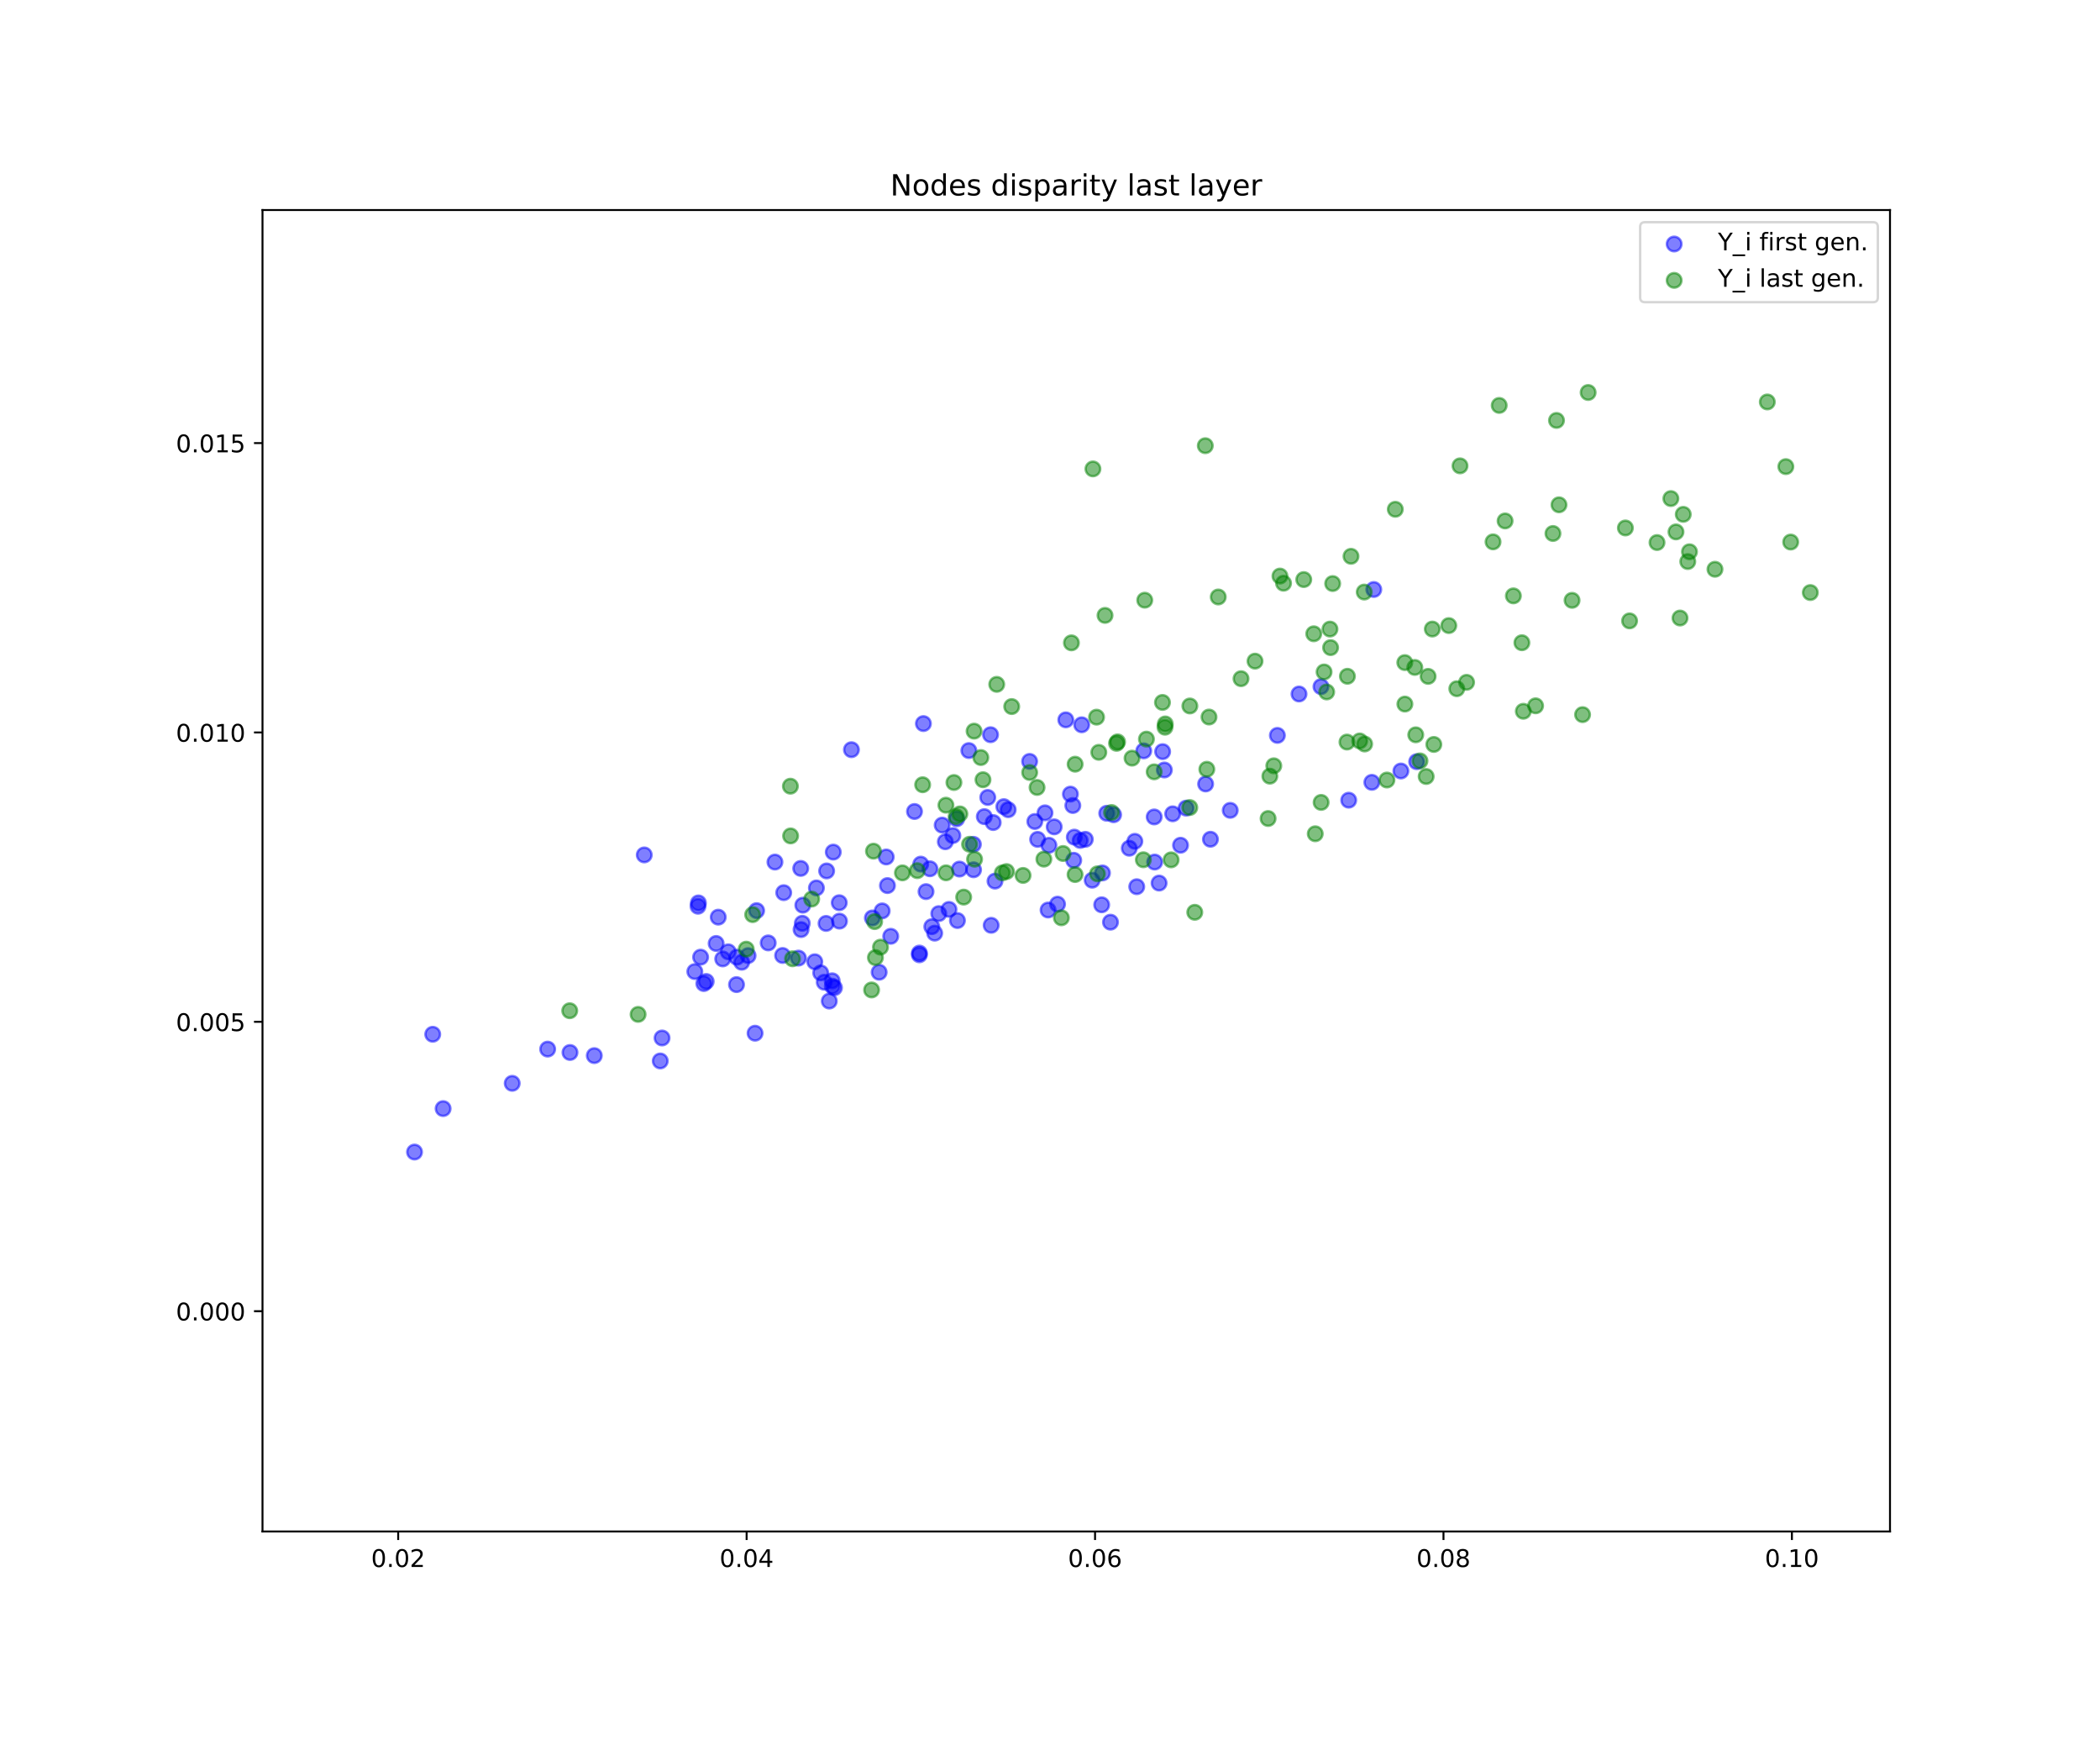 <?xml version="1.0" encoding="utf-8" standalone="no"?>
<!DOCTYPE svg PUBLIC "-//W3C//DTD SVG 1.1//EN"
  "http://www.w3.org/Graphics/SVG/1.1/DTD/svg11.dtd">
<!-- Created with matplotlib (https://matplotlib.org/) -->
<svg height="720pt" version="1.1" viewBox="0 0 864 720" width="864pt" xmlns="http://www.w3.org/2000/svg" xmlns:xlink="http://www.w3.org/1999/xlink">
 <defs>
  <style type="text/css">
*{stroke-linecap:butt;stroke-linejoin:round;white-space:pre;}
  </style>
 </defs>
 <g id="figure_1">
  <g id="patch_1">
   <path d="M 0 720 
L 864 720 
L 864 0 
L 0 0 
z
" style="fill:#ffffff;"/>
  </g>
  <g id="axes_1">
   <g id="patch_2">
    <path d="M 108 630 
L 777.6 630 
L 777.6 86.4 
L 108 86.4 
z
" style="fill:#ffffff;"/>
   </g>
   <g id="PathCollection_1">
    <defs>
     <path d="M 0 3 
C 0.796 3 1.559 2.684 2.121 2.121 
C 2.684 1.559 3 0.796 3 0 
C 3 -0.796 2.684 -1.559 2.121 -2.121 
C 1.559 -2.684 0.796 -3 0 -3 
C -0.796 -3 -1.559 -2.684 -2.121 -2.121 
C -2.684 -1.559 -3 -0.796 -3 0 
C -3 0.796 -2.684 1.559 -2.121 2.121 
C -1.559 2.684 -0.796 3 0 3 
z
" id="mfab182a802" style="stroke:#0000ff;stroke-opacity:0.5;"/>
    </defs>
    <g clip-path="url(#p0b3db66a5d)">
     <use style="fill:#0000ff;fill-opacity:0.5;stroke:#0000ff;stroke-opacity:0.5;" x="384.561" xlink:href="#mfab182a802" y="383.863"/>
     <use style="fill:#0000ff;fill-opacity:0.5;stroke:#0000ff;stroke-opacity:0.5;" x="299.639" xlink:href="#mfab182a802" y="391.541"/>
     <use style="fill:#0000ff;fill-opacity:0.5;stroke:#0000ff;stroke-opacity:0.5;" x="525.554" xlink:href="#mfab182a802" y="302.509"/>
     <use style="fill:#0000ff;fill-opacity:0.5;stroke:#0000ff;stroke-opacity:0.5;" x="170.55" xlink:href="#mfab182a802" y="473.906"/>
     <use style="fill:#0000ff;fill-opacity:0.5;stroke:#0000ff;stroke-opacity:0.5;" x="303.162" xlink:href="#mfab182a802" y="393.758"/>
     <use style="fill:#0000ff;fill-opacity:0.5;stroke:#0000ff;stroke-opacity:0.5;" x="431.554" xlink:href="#mfab182a802" y="347.723"/>
     <use style="fill:#0000ff;fill-opacity:0.5;stroke:#0000ff;stroke-opacity:0.5;" x="339.868" xlink:href="#mfab182a802" y="379.857"/>
     <use style="fill:#0000ff;fill-opacity:0.5;stroke:#0000ff;stroke-opacity:0.5;" x="390.44" xlink:href="#mfab182a802" y="374.092"/>
     <use style="fill:#0000ff;fill-opacity:0.5;stroke:#0000ff;stroke-opacity:0.5;" x="426.908" xlink:href="#mfab182a802" y="345.286"/>
     <use style="fill:#0000ff;fill-opacity:0.5;stroke:#0000ff;stroke-opacity:0.5;" x="429.94" xlink:href="#mfab182a802" y="334.368"/>
     <use style="fill:#0000ff;fill-opacity:0.5;stroke:#0000ff;stroke-opacity:0.5;" x="316.062" xlink:href="#mfab182a802" y="387.876"/>
     <use style="fill:#0000ff;fill-opacity:0.5;stroke:#0000ff;stroke-opacity:0.5;" x="387.634" xlink:href="#mfab182a802" y="339.41"/>
     <use style="fill:#0000ff;fill-opacity:0.5;stroke:#0000ff;stroke-opacity:0.5;" x="482.48" xlink:href="#mfab182a802" y="334.77"/>
     <use style="fill:#0000ff;fill-opacity:0.5;stroke:#0000ff;stroke-opacity:0.5;" x="343.326" xlink:href="#mfab182a802" y="406.307"/>
     <use style="fill:#0000ff;fill-opacity:0.5;stroke:#0000ff;stroke-opacity:0.5;" x="474.868" xlink:href="#mfab182a802" y="336.055"/>
     <use style="fill:#0000ff;fill-opacity:0.5;stroke:#0000ff;stroke-opacity:0.5;" x="409.373" xlink:href="#mfab182a802" y="362.461"/>
     <use style="fill:#0000ff;fill-opacity:0.5;stroke:#0000ff;stroke-opacity:0.5;" x="358.918" xlink:href="#mfab182a802" y="377.604"/>
     <use style="fill:#0000ff;fill-opacity:0.5;stroke:#0000ff;stroke-opacity:0.5;" x="342.834" xlink:href="#mfab182a802" y="350.518"/>
     <use style="fill:#0000ff;fill-opacity:0.5;stroke:#0000ff;stroke-opacity:0.5;" x="431.212" xlink:href="#mfab182a802" y="374.347"/>
     <use style="fill:#0000ff;fill-opacity:0.5;stroke:#0000ff;stroke-opacity:0.5;" x="488.007" xlink:href="#mfab182a802" y="332.434"/>
     <use style="fill:#0000ff;fill-opacity:0.5;stroke:#0000ff;stroke-opacity:0.5;" x="404.972" xlink:href="#mfab182a802" y="335.929"/>
     <use style="fill:#0000ff;fill-opacity:0.5;stroke:#0000ff;stroke-opacity:0.5;" x="442.005" xlink:href="#mfab182a802" y="344.363"/>
     <use style="fill:#0000ff;fill-opacity:0.5;stroke:#0000ff;stroke-opacity:0.5;" x="311.299" xlink:href="#mfab182a802" y="374.599"/>
     <use style="fill:#0000ff;fill-opacity:0.5;stroke:#0000ff;stroke-opacity:0.5;" x="378.266" xlink:href="#mfab182a802" y="392.058"/>
     <use style="fill:#0000ff;fill-opacity:0.5;stroke:#0000ff;stroke-opacity:0.5;" x="476.883" xlink:href="#mfab182a802" y="363.262"/>
     <use style="fill:#0000ff;fill-opacity:0.5;stroke:#0000ff;stroke-opacity:0.5;" x="376.253" xlink:href="#mfab182a802" y="333.819"/>
     <use style="fill:#0000ff;fill-opacity:0.5;stroke:#0000ff;stroke-opacity:0.5;" x="458.169" xlink:href="#mfab182a802" y="335.153"/>
     <use style="fill:#0000ff;fill-opacity:0.5;stroke:#0000ff;stroke-opacity:0.5;" x="400.553" xlink:href="#mfab182a802" y="357.79"/>
     <use style="fill:#0000ff;fill-opacity:0.5;stroke:#0000ff;stroke-opacity:0.5;" x="329.585" xlink:href="#mfab182a802" y="382.394"/>
     <use style="fill:#0000ff;fill-opacity:0.5;stroke:#0000ff;stroke-opacity:0.5;" x="435.105" xlink:href="#mfab182a802" y="371.935"/>
     <use style="fill:#0000ff;fill-opacity:0.5;stroke:#0000ff;stroke-opacity:0.5;" x="294.644" xlink:href="#mfab182a802" y="388.106"/>
     <use style="fill:#0000ff;fill-opacity:0.5;stroke:#0000ff;stroke-opacity:0.5;" x="441.764" xlink:href="#mfab182a802" y="353.891"/>
     <use style="fill:#0000ff;fill-opacity:0.5;stroke:#0000ff;stroke-opacity:0.5;" x="318.835" xlink:href="#mfab182a802" y="354.619"/>
     <use style="fill:#0000ff;fill-opacity:0.5;stroke:#0000ff;stroke-opacity:0.5;" x="342.444" xlink:href="#mfab182a802" y="405.682"/>
     <use style="fill:#0000ff;fill-opacity:0.5;stroke:#0000ff;stroke-opacity:0.5;" x="305.158" xlink:href="#mfab182a802" y="395.828"/>
     <use style="fill:#0000ff;fill-opacity:0.5;stroke:#0000ff;stroke-opacity:0.5;" x="386.241" xlink:href="#mfab182a802" y="375.822"/>
     <use style="fill:#0000ff;fill-opacity:0.5;stroke:#0000ff;stroke-opacity:0.5;" x="378.255" xlink:href="#mfab182a802" y="392.769"/>
     <use style="fill:#0000ff;fill-opacity:0.5;stroke:#0000ff;stroke-opacity:0.5;" x="479.051" xlink:href="#mfab182a802" y="316.744"/>
     <use style="fill:#0000ff;fill-opacity:0.5;stroke:#0000ff;stroke-opacity:0.5;" x="554.9" xlink:href="#mfab182a802" y="329.166"/>
     <use style="fill:#0000ff;fill-opacity:0.5;stroke:#0000ff;stroke-opacity:0.5;" x="335.231" xlink:href="#mfab182a802" y="395.629"/>
     <use style="fill:#0000ff;fill-opacity:0.5;stroke:#0000ff;stroke-opacity:0.5;" x="564.415" xlink:href="#mfab182a802" y="321.822"/>
     <use style="fill:#0000ff;fill-opacity:0.5;stroke:#0000ff;stroke-opacity:0.5;" x="178.035" xlink:href="#mfab182a802" y="425.459"/>
     <use style="fill:#0000ff;fill-opacity:0.5;stroke:#0000ff;stroke-opacity:0.5;" x="496.025" xlink:href="#mfab182a802" y="322.492"/>
     <use style="fill:#0000ff;fill-opacity:0.5;stroke:#0000ff;stroke-opacity:0.5;" x="330.086" xlink:href="#mfab182a802" y="379.81"/>
     <use style="fill:#0000ff;fill-opacity:0.5;stroke:#0000ff;stroke-opacity:0.5;" x="576.371" xlink:href="#mfab182a802" y="317.162"/>
     <use style="fill:#0000ff;fill-opacity:0.5;stroke:#0000ff;stroke-opacity:0.5;" x="234.512" xlink:href="#mfab182a802" y="432.95"/>
     <use style="fill:#0000ff;fill-opacity:0.5;stroke:#0000ff;stroke-opacity:0.5;" x="453.264" xlink:href="#mfab182a802" y="372.202"/>
     <use style="fill:#0000ff;fill-opacity:0.5;stroke:#0000ff;stroke-opacity:0.5;" x="342.386" xlink:href="#mfab182a802" y="403.456"/>
     <use style="fill:#0000ff;fill-opacity:0.5;stroke:#0000ff;stroke-opacity:0.5;" x="265.068" xlink:href="#mfab182a802" y="351.679"/>
     <use style="fill:#0000ff;fill-opacity:0.5;stroke:#0000ff;stroke-opacity:0.5;" x="289.574" xlink:href="#mfab182a802" y="404.6"/>
     <use style="fill:#0000ff;fill-opacity:0.5;stroke:#0000ff;stroke-opacity:0.5;" x="413.01" xlink:href="#mfab182a802" y="331.824"/>
     <use style="fill:#0000ff;fill-opacity:0.5;stroke:#0000ff;stroke-opacity:0.5;" x="383.368" xlink:href="#mfab182a802" y="381.191"/>
     <use style="fill:#0000ff;fill-opacity:0.5;stroke:#0000ff;stroke-opacity:0.5;" x="470.569" xlink:href="#mfab182a802" y="308.873"/>
     <use style="fill:#0000ff;fill-opacity:0.5;stroke:#0000ff;stroke-opacity:0.5;" x="475.063" xlink:href="#mfab182a802" y="354.618"/>
     <use style="fill:#0000ff;fill-opacity:0.5;stroke:#0000ff;stroke-opacity:0.5;" x="466.911" xlink:href="#mfab182a802" y="346.087"/>
     <use style="fill:#0000ff;fill-opacity:0.5;stroke:#0000ff;stroke-opacity:0.5;" x="345.29" xlink:href="#mfab182a802" y="371.342"/>
     <use style="fill:#0000ff;fill-opacity:0.5;stroke:#0000ff;stroke-opacity:0.5;" x="388.935" xlink:href="#mfab182a802" y="346.266"/>
     <use style="fill:#0000ff;fill-opacity:0.5;stroke:#0000ff;stroke-opacity:0.5;" x="407.806" xlink:href="#mfab182a802" y="380.638"/>
     <use style="fill:#0000ff;fill-opacity:0.5;stroke:#0000ff;stroke-opacity:0.5;" x="414.791" xlink:href="#mfab182a802" y="333.074"/>
     <use style="fill:#0000ff;fill-opacity:0.5;stroke:#0000ff;stroke-opacity:0.5;" x="330.299" xlink:href="#mfab182a802" y="372.356"/>
     <use style="fill:#0000ff;fill-opacity:0.5;stroke:#0000ff;stroke-opacity:0.5;" x="310.659" xlink:href="#mfab182a802" y="425.024"/>
     <use style="fill:#0000ff;fill-opacity:0.5;stroke:#0000ff;stroke-opacity:0.5;" x="446.531" xlink:href="#mfab182a802" y="345.273"/>
     <use style="fill:#0000ff;fill-opacity:0.5;stroke:#0000ff;stroke-opacity:0.5;" x="407.535" xlink:href="#mfab182a802" y="302.231"/>
     <use style="fill:#0000ff;fill-opacity:0.5;stroke:#0000ff;stroke-opacity:0.5;" x="225.324" xlink:href="#mfab182a802" y="431.565"/>
     <use style="fill:#0000ff;fill-opacity:0.5;stroke:#0000ff;stroke-opacity:0.5;" x="303.025" xlink:href="#mfab182a802" y="405.03"/>
     <use style="fill:#0000ff;fill-opacity:0.5;stroke:#0000ff;stroke-opacity:0.5;" x="272.39" xlink:href="#mfab182a802" y="426.982"/>
     <use style="fill:#0000ff;fill-opacity:0.5;stroke:#0000ff;stroke-opacity:0.5;" x="467.686" xlink:href="#mfab182a802" y="364.758"/>
     <use style="fill:#0000ff;fill-opacity:0.5;stroke:#0000ff;stroke-opacity:0.5;" x="297.349" xlink:href="#mfab182a802" y="394.456"/>
     <use style="fill:#0000ff;fill-opacity:0.5;stroke:#0000ff;stroke-opacity:0.5;" x="425.756" xlink:href="#mfab182a802" y="337.927"/>
     <use style="fill:#0000ff;fill-opacity:0.5;stroke:#0000ff;stroke-opacity:0.5;" x="364.617" xlink:href="#mfab182a802" y="352.527"/>
     <use style="fill:#0000ff;fill-opacity:0.5;stroke:#0000ff;stroke-opacity:0.5;" x="543.486" xlink:href="#mfab182a802" y="282.45"/>
     <use style="fill:#0000ff;fill-opacity:0.5;stroke:#0000ff;stroke-opacity:0.5;" x="210.742" xlink:href="#mfab182a802" y="445.635"/>
     <use style="fill:#0000ff;fill-opacity:0.5;stroke:#0000ff;stroke-opacity:0.5;" x="393.633" xlink:href="#mfab182a802" y="336.801"/>
     <use style="fill:#0000ff;fill-opacity:0.5;stroke:#0000ff;stroke-opacity:0.5;" x="455.34" xlink:href="#mfab182a802" y="334.543"/>
     <use style="fill:#0000ff;fill-opacity:0.5;stroke:#0000ff;stroke-opacity:0.5;" x="440.399" xlink:href="#mfab182a802" y="326.671"/>
     <use style="fill:#0000ff;fill-opacity:0.5;stroke:#0000ff;stroke-opacity:0.5;" x="329.44" xlink:href="#mfab182a802" y="357.228"/>
     <use style="fill:#0000ff;fill-opacity:0.5;stroke:#0000ff;stroke-opacity:0.5;" x="393.918" xlink:href="#mfab182a802" y="378.678"/>
     <use style="fill:#0000ff;fill-opacity:0.5;stroke:#0000ff;stroke-opacity:0.5;" x="498.011" xlink:href="#mfab182a802" y="345.239"/>
     <use style="fill:#0000ff;fill-opacity:0.5;stroke:#0000ff;stroke-opacity:0.5;" x="478.339" xlink:href="#mfab182a802" y="309.191"/>
     <use style="fill:#0000ff;fill-opacity:0.5;stroke:#0000ff;stroke-opacity:0.5;" x="392.025" xlink:href="#mfab182a802" y="343.717"/>
     <use style="fill:#0000ff;fill-opacity:0.5;stroke:#0000ff;stroke-opacity:0.5;" x="361.711" xlink:href="#mfab182a802" y="399.936"/>
     <use style="fill:#0000ff;fill-opacity:0.5;stroke:#0000ff;stroke-opacity:0.5;" x="398.615" xlink:href="#mfab182a802" y="308.755"/>
     <use style="fill:#0000ff;fill-opacity:0.5;stroke:#0000ff;stroke-opacity:0.5;" x="449.359" xlink:href="#mfab182a802" y="362.086"/>
     <use style="fill:#0000ff;fill-opacity:0.5;stroke:#0000ff;stroke-opacity:0.5;" x="322.444" xlink:href="#mfab182a802" y="367.209"/>
     <use style="fill:#0000ff;fill-opacity:0.5;stroke:#0000ff;stroke-opacity:0.5;" x="406.39" xlink:href="#mfab182a802" y="328.032"/>
     <use style="fill:#0000ff;fill-opacity:0.5;stroke:#0000ff;stroke-opacity:0.5;" x="244.51" xlink:href="#mfab182a802" y="434.242"/>
     <use style="fill:#0000ff;fill-opacity:0.5;stroke:#0000ff;stroke-opacity:0.5;" x="400.483" xlink:href="#mfab182a802" y="347.331"/>
     <use style="fill:#0000ff;fill-opacity:0.5;stroke:#0000ff;stroke-opacity:0.5;" x="287.346" xlink:href="#mfab182a802" y="371.425"/>
     <use style="fill:#0000ff;fill-opacity:0.5;stroke:#0000ff;stroke-opacity:0.5;" x="335.898" xlink:href="#mfab182a802" y="365.266"/>
     <use style="fill:#0000ff;fill-opacity:0.5;stroke:#0000ff;stroke-opacity:0.5;" x="350.307" xlink:href="#mfab182a802" y="308.396"/>
     <use style="fill:#0000ff;fill-opacity:0.5;stroke:#0000ff;stroke-opacity:0.5;" x="287.18" xlink:href="#mfab182a802" y="372.793"/>
     <use style="fill:#0000ff;fill-opacity:0.5;stroke:#0000ff;stroke-opacity:0.5;" x="582.858" xlink:href="#mfab182a802" y="313.325"/>
     <use style="fill:#0000ff;fill-opacity:0.5;stroke:#0000ff;stroke-opacity:0.5;" x="366.472" xlink:href="#mfab182a802" y="385.155"/>
     <use style="fill:#0000ff;fill-opacity:0.5;stroke:#0000ff;stroke-opacity:0.5;" x="565.212" xlink:href="#mfab182a802" y="242.494"/>
     <use style="fill:#0000ff;fill-opacity:0.5;stroke:#0000ff;stroke-opacity:0.5;" x="408.634" xlink:href="#mfab182a802" y="338.363"/>
     <use style="fill:#0000ff;fill-opacity:0.5;stroke:#0000ff;stroke-opacity:0.5;" x="441.389" xlink:href="#mfab182a802" y="331.35"/>
     <use style="fill:#0000ff;fill-opacity:0.5;stroke:#0000ff;stroke-opacity:0.5;" x="295.506" xlink:href="#mfab182a802" y="377.283"/>
     <use style="fill:#0000ff;fill-opacity:0.5;stroke:#0000ff;stroke-opacity:0.5;" x="506.153" xlink:href="#mfab182a802" y="333.346"/>
     <use style="fill:#0000ff;fill-opacity:0.5;stroke:#0000ff;stroke-opacity:0.5;" x="444.418" xlink:href="#mfab182a802" y="345.721"/>
     <use style="fill:#0000ff;fill-opacity:0.5;stroke:#0000ff;stroke-opacity:0.5;" x="433.727" xlink:href="#mfab182a802" y="340.133"/>
     <use style="fill:#0000ff;fill-opacity:0.5;stroke:#0000ff;stroke-opacity:0.5;" x="340.102" xlink:href="#mfab182a802" y="358.265"/>
     <use style="fill:#0000ff;fill-opacity:0.5;stroke:#0000ff;stroke-opacity:0.5;" x="445.041" xlink:href="#mfab182a802" y="298.147"/>
     <use style="fill:#0000ff;fill-opacity:0.5;stroke:#0000ff;stroke-opacity:0.5;" x="394.75" xlink:href="#mfab182a802" y="357.504"/>
     <use style="fill:#0000ff;fill-opacity:0.5;stroke:#0000ff;stroke-opacity:0.5;" x="337.665" xlink:href="#mfab182a802" y="400.195"/>
     <use style="fill:#0000ff;fill-opacity:0.5;stroke:#0000ff;stroke-opacity:0.5;" x="307.781" xlink:href="#mfab182a802" y="393.094"/>
     <use style="fill:#0000ff;fill-opacity:0.5;stroke:#0000ff;stroke-opacity:0.5;" x="341.191" xlink:href="#mfab182a802" y="411.809"/>
     <use style="fill:#0000ff;fill-opacity:0.5;stroke:#0000ff;stroke-opacity:0.5;" x="362.959" xlink:href="#mfab182a802" y="374.704"/>
     <use style="fill:#0000ff;fill-opacity:0.5;stroke:#0000ff;stroke-opacity:0.5;" x="438.503" xlink:href="#mfab182a802" y="296.117"/>
     <use style="fill:#0000ff;fill-opacity:0.5;stroke:#0000ff;stroke-opacity:0.5;" x="380.998" xlink:href="#mfab182a802" y="366.778"/>
     <use style="fill:#0000ff;fill-opacity:0.5;stroke:#0000ff;stroke-opacity:0.5;" x="378.824" xlink:href="#mfab182a802" y="355.468"/>
     <use style="fill:#0000ff;fill-opacity:0.5;stroke:#0000ff;stroke-opacity:0.5;" x="345.379" xlink:href="#mfab182a802" y="378.924"/>
     <use style="fill:#0000ff;fill-opacity:0.5;stroke:#0000ff;stroke-opacity:0.5;" x="382.598" xlink:href="#mfab182a802" y="357.379"/>
     <use style="fill:#0000ff;fill-opacity:0.5;stroke:#0000ff;stroke-opacity:0.5;" x="379.916" xlink:href="#mfab182a802" y="297.653"/>
     <use style="fill:#0000ff;fill-opacity:0.5;stroke:#0000ff;stroke-opacity:0.5;" x="534.449" xlink:href="#mfab182a802" y="285.483"/>
     <use style="fill:#0000ff;fill-opacity:0.5;stroke:#0000ff;stroke-opacity:0.5;" x="328.508" xlink:href="#mfab182a802" y="394.128"/>
     <use style="fill:#0000ff;fill-opacity:0.5;stroke:#0000ff;stroke-opacity:0.5;" x="464.614" xlink:href="#mfab182a802" y="348.927"/>
     <use style="fill:#0000ff;fill-opacity:0.5;stroke:#0000ff;stroke-opacity:0.5;" x="288.247" xlink:href="#mfab182a802" y="393.73"/>
     <use style="fill:#0000ff;fill-opacity:0.5;stroke:#0000ff;stroke-opacity:0.5;" x="285.867" xlink:href="#mfab182a802" y="399.666"/>
     <use style="fill:#0000ff;fill-opacity:0.5;stroke:#0000ff;stroke-opacity:0.5;" x="321.981" xlink:href="#mfab182a802" y="393.046"/>
     <use style="fill:#0000ff;fill-opacity:0.5;stroke:#0000ff;stroke-opacity:0.5;" x="271.647" xlink:href="#mfab182a802" y="436.437"/>
     <use style="fill:#0000ff;fill-opacity:0.5;stroke:#0000ff;stroke-opacity:0.5;" x="423.613" xlink:href="#mfab182a802" y="313.21"/>
     <use style="fill:#0000ff;fill-opacity:0.5;stroke:#0000ff;stroke-opacity:0.5;" x="290.554" xlink:href="#mfab182a802" y="403.741"/>
     <use style="fill:#0000ff;fill-opacity:0.5;stroke:#0000ff;stroke-opacity:0.5;" x="365.118" xlink:href="#mfab182a802" y="364.291"/>
     <use style="fill:#0000ff;fill-opacity:0.5;stroke:#0000ff;stroke-opacity:0.5;" x="485.705" xlink:href="#mfab182a802" y="347.7"/>
     <use style="fill:#0000ff;fill-opacity:0.5;stroke:#0000ff;stroke-opacity:0.5;" x="453.582" xlink:href="#mfab182a802" y="359.1"/>
     <use style="fill:#0000ff;fill-opacity:0.5;stroke:#0000ff;stroke-opacity:0.5;" x="456.885" xlink:href="#mfab182a802" y="379.351"/>
     <use style="fill:#0000ff;fill-opacity:0.5;stroke:#0000ff;stroke-opacity:0.5;" x="182.312" xlink:href="#mfab182a802" y="456.035"/>
     <use style="fill:#0000ff;fill-opacity:0.5;stroke:#0000ff;stroke-opacity:0.5;" x="339.122" xlink:href="#mfab182a802" y="404.047"/>
    </g>
   </g>
   <g id="PathCollection_2">
    <defs>
     <path d="M 0 3 
C 0.796 3 1.559 2.684 2.121 2.121 
C 2.684 1.559 3 0.796 3 0 
C 3 -0.796 2.684 -1.559 2.121 -2.121 
C 1.559 -2.684 0.796 -3 0 -3 
C -0.796 -3 -1.559 -2.684 -2.121 -2.121 
C -2.684 -1.559 -3 -0.796 -3 0 
C -3 0.796 -2.684 1.559 -2.121 2.121 
C -1.559 2.684 -0.796 3 0 3 
z
" id="m97a5aebcdf" style="stroke:#008000;stroke-opacity:0.5;"/>
    </defs>
    <g clip-path="url(#p0b3db66a5d)">
     <use style="fill:#008000;fill-opacity:0.5;stroke:#008000;stroke-opacity:0.5;" x="326.072" xlink:href="#m97a5aebcdf" y="394.399"/>
     <use style="fill:#008000;fill-opacity:0.5;stroke:#008000;stroke-opacity:0.5;" x="582.094" xlink:href="#m97a5aebcdf" y="274.556"/>
     <use style="fill:#008000;fill-opacity:0.5;stroke:#008000;stroke-opacity:0.5;" x="325.193" xlink:href="#m97a5aebcdf" y="323.413"/>
     <use style="fill:#008000;fill-opacity:0.5;stroke:#008000;stroke-opacity:0.5;" x="307.023" xlink:href="#m97a5aebcdf" y="390.451"/>
     <use style="fill:#008000;fill-opacity:0.5;stroke:#008000;stroke-opacity:0.5;" x="489.544" xlink:href="#m97a5aebcdf" y="290.406"/>
     <use style="fill:#008000;fill-opacity:0.5;stroke:#008000;stroke-opacity:0.5;" x="362.259" xlink:href="#m97a5aebcdf" y="389.622"/>
     <use style="fill:#008000;fill-opacity:0.5;stroke:#008000;stroke-opacity:0.5;" x="394.917" xlink:href="#m97a5aebcdf" y="334.812"/>
     <use style="fill:#008000;fill-opacity:0.5;stroke:#008000;stroke-opacity:0.5;" x="470.407" xlink:href="#m97a5aebcdf" y="353.675"/>
     <use style="fill:#008000;fill-opacity:0.5;stroke:#008000;stroke-opacity:0.5;" x="442.311" xlink:href="#m97a5aebcdf" y="359.752"/>
     <use style="fill:#008000;fill-opacity:0.5;stroke:#008000;stroke-opacity:0.5;" x="600.692" xlink:href="#m97a5aebcdf" y="191.63"/>
     <use style="fill:#008000;fill-opacity:0.5;stroke:#008000;stroke-opacity:0.5;" x="392.473" xlink:href="#m97a5aebcdf" y="321.895"/>
     <use style="fill:#008000;fill-opacity:0.5;stroke:#008000;stroke-opacity:0.5;" x="603.394" xlink:href="#m97a5aebcdf" y="280.687"/>
     <use style="fill:#008000;fill-opacity:0.5;stroke:#008000;stroke-opacity:0.5;" x="429.478" xlink:href="#m97a5aebcdf" y="353.42"/>
     <use style="fill:#008000;fill-opacity:0.5;stroke:#008000;stroke-opacity:0.5;" x="489.509" xlink:href="#m97a5aebcdf" y="332.189"/>
     <use style="fill:#008000;fill-opacity:0.5;stroke:#008000;stroke-opacity:0.5;" x="510.595" xlink:href="#m97a5aebcdf" y="279.183"/>
     <use style="fill:#008000;fill-opacity:0.5;stroke:#008000;stroke-opacity:0.5;" x="371.285" xlink:href="#m97a5aebcdf" y="359.065"/>
     <use style="fill:#008000;fill-opacity:0.5;stroke:#008000;stroke-opacity:0.5;" x="404.426" xlink:href="#m97a5aebcdf" y="320.748"/>
     <use style="fill:#008000;fill-opacity:0.5;stroke:#008000;stroke-opacity:0.5;" x="396.487" xlink:href="#m97a5aebcdf" y="369.04"/>
     <use style="fill:#008000;fill-opacity:0.5;stroke:#008000;stroke-opacity:0.5;" x="358.598" xlink:href="#m97a5aebcdf" y="407.228"/>
     <use style="fill:#008000;fill-opacity:0.5;stroke:#008000;stroke-opacity:0.5;" x="423.635" xlink:href="#m97a5aebcdf" y="317.769"/>
     <use style="fill:#008000;fill-opacity:0.5;stroke:#008000;stroke-opacity:0.5;" x="481.833" xlink:href="#m97a5aebcdf" y="353.713"/>
     <use style="fill:#008000;fill-opacity:0.5;stroke:#008000;stroke-opacity:0.5;" x="691.209" xlink:href="#m97a5aebcdf" y="254.232"/>
     <use style="fill:#008000;fill-opacity:0.5;stroke:#008000;stroke-opacity:0.5;" x="403.546" xlink:href="#m97a5aebcdf" y="311.622"/>
     <use style="fill:#008000;fill-opacity:0.5;stroke:#008000;stroke-opacity:0.5;" x="442.338" xlink:href="#m97a5aebcdf" y="314.361"/>
     <use style="fill:#008000;fill-opacity:0.5;stroke:#008000;stroke-opacity:0.5;" x="389.18" xlink:href="#m97a5aebcdf" y="331.222"/>
     <use style="fill:#008000;fill-opacity:0.5;stroke:#008000;stroke-opacity:0.5;" x="398.904" xlink:href="#m97a5aebcdf" y="347.299"/>
     <use style="fill:#008000;fill-opacity:0.5;stroke:#008000;stroke-opacity:0.5;" x="599.369" xlink:href="#m97a5aebcdf" y="283.31"/>
     <use style="fill:#008000;fill-opacity:0.5;stroke:#008000;stroke-opacity:0.5;" x="626.736" xlink:href="#m97a5aebcdf" y="292.591"/>
     <use style="fill:#008000;fill-opacity:0.5;stroke:#008000;stroke-opacity:0.5;" x="536.404" xlink:href="#m97a5aebcdf" y="238.413"/>
     <use style="fill:#008000;fill-opacity:0.5;stroke:#008000;stroke-opacity:0.5;" x="454.638" xlink:href="#m97a5aebcdf" y="253.147"/>
     <use style="fill:#008000;fill-opacity:0.5;stroke:#008000;stroke-opacity:0.5;" x="360.175" xlink:href="#m97a5aebcdf" y="393.919"/>
     <use style="fill:#008000;fill-opacity:0.5;stroke:#008000;stroke-opacity:0.5;" x="543.553" xlink:href="#m97a5aebcdf" y="330.079"/>
     <use style="fill:#008000;fill-opacity:0.5;stroke:#008000;stroke-opacity:0.5;" x="541.131" xlink:href="#m97a5aebcdf" y="342.979"/>
     <use style="fill:#008000;fill-opacity:0.5;stroke:#008000;stroke-opacity:0.5;" x="547.444" xlink:href="#m97a5aebcdf" y="266.4"/>
     <use style="fill:#008000;fill-opacity:0.5;stroke:#008000;stroke-opacity:0.5;" x="631.785" xlink:href="#m97a5aebcdf" y="290.344"/>
     <use style="fill:#008000;fill-opacity:0.5;stroke:#008000;stroke-opacity:0.5;" x="393.371" xlink:href="#m97a5aebcdf" y="335.919"/>
     <use style="fill:#008000;fill-opacity:0.5;stroke:#008000;stroke-opacity:0.5;" x="437.373" xlink:href="#m97a5aebcdf" y="351.098"/>
     <use style="fill:#008000;fill-opacity:0.5;stroke:#008000;stroke-opacity:0.5;" x="451.512" xlink:href="#m97a5aebcdf" y="359.46"/>
     <use style="fill:#008000;fill-opacity:0.5;stroke:#008000;stroke-opacity:0.5;" x="496.526" xlink:href="#m97a5aebcdf" y="316.447"/>
     <use style="fill:#008000;fill-opacity:0.5;stroke:#008000;stroke-opacity:0.5;" x="681.747" xlink:href="#m97a5aebcdf" y="223.179"/>
     <use style="fill:#008000;fill-opacity:0.5;stroke:#008000;stroke-opacity:0.5;" x="389.223" xlink:href="#m97a5aebcdf" y="359.046"/>
     <use style="fill:#008000;fill-opacity:0.5;stroke:#008000;stroke-opacity:0.5;" x="262.534" xlink:href="#m97a5aebcdf" y="417.276"/>
     <use style="fill:#008000;fill-opacity:0.5;stroke:#008000;stroke-opacity:0.5;" x="619.238" xlink:href="#m97a5aebcdf" y="214.292"/>
     <use style="fill:#008000;fill-opacity:0.5;stroke:#008000;stroke-opacity:0.5;" x="587.561" xlink:href="#m97a5aebcdf" y="278.233"/>
     <use style="fill:#008000;fill-opacity:0.5;stroke:#008000;stroke-opacity:0.5;" x="436.683" xlink:href="#m97a5aebcdf" y="377.545"/>
     <use style="fill:#008000;fill-opacity:0.5;stroke:#008000;stroke-opacity:0.5;" x="451.157" xlink:href="#m97a5aebcdf" y="295.01"/>
     <use style="fill:#008000;fill-opacity:0.5;stroke:#008000;stroke-opacity:0.5;" x="574.066" xlink:href="#m97a5aebcdf" y="209.503"/>
     <use style="fill:#008000;fill-opacity:0.5;stroke:#008000;stroke-opacity:0.5;" x="478.278" xlink:href="#m97a5aebcdf" y="288.952"/>
     <use style="fill:#008000;fill-opacity:0.5;stroke:#008000;stroke-opacity:0.5;" x="547.183" xlink:href="#m97a5aebcdf" y="258.782"/>
     <use style="fill:#008000;fill-opacity:0.5;stroke:#008000;stroke-opacity:0.5;" x="736.741" xlink:href="#m97a5aebcdf" y="222.977"/>
     <use style="fill:#008000;fill-opacity:0.5;stroke:#008000;stroke-opacity:0.5;" x="561.29" xlink:href="#m97a5aebcdf" y="243.551"/>
     <use style="fill:#008000;fill-opacity:0.5;stroke:#008000;stroke-opacity:0.5;" x="616.819" xlink:href="#m97a5aebcdf" y="166.772"/>
     <use style="fill:#008000;fill-opacity:0.5;stroke:#008000;stroke-opacity:0.5;" x="495.895" xlink:href="#m97a5aebcdf" y="183.343"/>
     <use style="fill:#008000;fill-opacity:0.5;stroke:#008000;stroke-opacity:0.5;" x="694.397" xlink:href="#m97a5aebcdf" y="231.001"/>
     <use style="fill:#008000;fill-opacity:0.5;stroke:#008000;stroke-opacity:0.5;" x="548.297" xlink:href="#m97a5aebcdf" y="240.049"/>
     <use style="fill:#008000;fill-opacity:0.5;stroke:#008000;stroke-opacity:0.5;" x="589.915" xlink:href="#m97a5aebcdf" y="306.234"/>
     <use style="fill:#008000;fill-opacity:0.5;stroke:#008000;stroke-opacity:0.5;" x="234.401" xlink:href="#m97a5aebcdf" y="415.774"/>
     <use style="fill:#008000;fill-opacity:0.5;stroke:#008000;stroke-opacity:0.5;" x="412.392" xlink:href="#m97a5aebcdf" y="359.07"/>
     <use style="fill:#008000;fill-opacity:0.5;stroke:#008000;stroke-opacity:0.5;" x="555.838" xlink:href="#m97a5aebcdf" y="228.842"/>
     <use style="fill:#008000;fill-opacity:0.5;stroke:#008000;stroke-opacity:0.5;" x="646.792" xlink:href="#m97a5aebcdf" y="246.954"/>
     <use style="fill:#008000;fill-opacity:0.5;stroke:#008000;stroke-opacity:0.5;" x="479.427" xlink:href="#m97a5aebcdf" y="297.804"/>
     <use style="fill:#008000;fill-opacity:0.5;stroke:#008000;stroke-opacity:0.5;" x="578.01" xlink:href="#m97a5aebcdf" y="289.626"/>
     <use style="fill:#008000;fill-opacity:0.5;stroke:#008000;stroke-opacity:0.5;" x="554.186" xlink:href="#m97a5aebcdf" y="305.251"/>
     <use style="fill:#008000;fill-opacity:0.5;stroke:#008000;stroke-opacity:0.5;" x="359.852" xlink:href="#m97a5aebcdf" y="379.114"/>
     <use style="fill:#008000;fill-opacity:0.5;stroke:#008000;stroke-opacity:0.5;" x="465.757" xlink:href="#m97a5aebcdf" y="311.872"/>
     <use style="fill:#008000;fill-opacity:0.5;stroke:#008000;stroke-opacity:0.5;" x="589.301" xlink:href="#m97a5aebcdf" y="258.767"/>
     <use style="fill:#008000;fill-opacity:0.5;stroke:#008000;stroke-opacity:0.5;" x="420.913" xlink:href="#m97a5aebcdf" y="360.117"/>
     <use style="fill:#008000;fill-opacity:0.5;stroke:#008000;stroke-opacity:0.5;" x="727.123" xlink:href="#m97a5aebcdf" y="165.344"/>
     <use style="fill:#008000;fill-opacity:0.5;stroke:#008000;stroke-opacity:0.5;" x="744.815" xlink:href="#m97a5aebcdf" y="243.752"/>
     <use style="fill:#008000;fill-opacity:0.5;stroke:#008000;stroke-opacity:0.5;" x="577.977" xlink:href="#m97a5aebcdf" y="272.563"/>
     <use style="fill:#008000;fill-opacity:0.5;stroke:#008000;stroke-opacity:0.5;" x="626.149" xlink:href="#m97a5aebcdf" y="264.394"/>
     <use style="fill:#008000;fill-opacity:0.5;stroke:#008000;stroke-opacity:0.5;" x="410.083" xlink:href="#m97a5aebcdf" y="281.514"/>
     <use style="fill:#008000;fill-opacity:0.5;stroke:#008000;stroke-opacity:0.5;" x="359.373" xlink:href="#m97a5aebcdf" y="350.139"/>
     <use style="fill:#008000;fill-opacity:0.5;stroke:#008000;stroke-opacity:0.5;" x="524.077" xlink:href="#m97a5aebcdf" y="315.018"/>
     <use style="fill:#008000;fill-opacity:0.5;stroke:#008000;stroke-opacity:0.5;" x="377.397" xlink:href="#m97a5aebcdf" y="358.151"/>
     <use style="fill:#008000;fill-opacity:0.5;stroke:#008000;stroke-opacity:0.5;" x="544.759" xlink:href="#m97a5aebcdf" y="276.42"/>
     <use style="fill:#008000;fill-opacity:0.5;stroke:#008000;stroke-opacity:0.5;" x="687.441" xlink:href="#m97a5aebcdf" y="205.095"/>
     <use style="fill:#008000;fill-opacity:0.5;stroke:#008000;stroke-opacity:0.5;" x="449.66" xlink:href="#m97a5aebcdf" y="192.885"/>
     <use style="fill:#008000;fill-opacity:0.5;stroke:#008000;stroke-opacity:0.5;" x="325.274" xlink:href="#m97a5aebcdf" y="343.858"/>
     <use style="fill:#008000;fill-opacity:0.5;stroke:#008000;stroke-opacity:0.5;" x="651.116" xlink:href="#m97a5aebcdf" y="293.971"/>
     <use style="fill:#008000;fill-opacity:0.5;stroke:#008000;stroke-opacity:0.5;" x="653.409" xlink:href="#m97a5aebcdf" y="161.455"/>
     <use style="fill:#008000;fill-opacity:0.5;stroke:#008000;stroke-opacity:0.5;" x="582.479" xlink:href="#m97a5aebcdf" y="302.273"/>
     <use style="fill:#008000;fill-opacity:0.5;stroke:#008000;stroke-opacity:0.5;" x="440.814" xlink:href="#m97a5aebcdf" y="264.441"/>
     <use style="fill:#008000;fill-opacity:0.5;stroke:#008000;stroke-opacity:0.5;" x="705.589" xlink:href="#m97a5aebcdf" y="234.172"/>
     <use style="fill:#008000;fill-opacity:0.5;stroke:#008000;stroke-opacity:0.5;" x="554.363" xlink:href="#m97a5aebcdf" y="278.195"/>
     <use style="fill:#008000;fill-opacity:0.5;stroke:#008000;stroke-opacity:0.5;" x="497.418" xlink:href="#m97a5aebcdf" y="294.96"/>
     <use style="fill:#008000;fill-opacity:0.5;stroke:#008000;stroke-opacity:0.5;" x="622.644" xlink:href="#m97a5aebcdf" y="245.113"/>
     <use style="fill:#008000;fill-opacity:0.5;stroke:#008000;stroke-opacity:0.5;" x="459.798" xlink:href="#m97a5aebcdf" y="305.174"/>
     <use style="fill:#008000;fill-opacity:0.5;stroke:#008000;stroke-opacity:0.5;" x="526.608" xlink:href="#m97a5aebcdf" y="236.968"/>
     <use style="fill:#008000;fill-opacity:0.5;stroke:#008000;stroke-opacity:0.5;" x="522.45" xlink:href="#m97a5aebcdf" y="319.288"/>
     <use style="fill:#008000;fill-opacity:0.5;stroke:#008000;stroke-opacity:0.5;" x="614.28" xlink:href="#m97a5aebcdf" y="222.902"/>
     <use style="fill:#008000;fill-opacity:0.5;stroke:#008000;stroke-opacity:0.5;" x="426.679" xlink:href="#m97a5aebcdf" y="323.928"/>
     <use style="fill:#008000;fill-opacity:0.5;stroke:#008000;stroke-opacity:0.5;" x="491.561" xlink:href="#m97a5aebcdf" y="375.288"/>
     <use style="fill:#008000;fill-opacity:0.5;stroke:#008000;stroke-opacity:0.5;" x="570.616" xlink:href="#m97a5aebcdf" y="320.872"/>
     <use style="fill:#008000;fill-opacity:0.5;stroke:#008000;stroke-opacity:0.5;" x="638.931" xlink:href="#m97a5aebcdf" y="219.453"/>
     <use style="fill:#008000;fill-opacity:0.5;stroke:#008000;stroke-opacity:0.5;" x="474.866" xlink:href="#m97a5aebcdf" y="317.507"/>
     <use style="fill:#008000;fill-opacity:0.5;stroke:#008000;stroke-opacity:0.5;" x="640.391" xlink:href="#m97a5aebcdf" y="172.946"/>
     <use style="fill:#008000;fill-opacity:0.5;stroke:#008000;stroke-opacity:0.5;" x="459.383" xlink:href="#m97a5aebcdf" y="305.782"/>
     <use style="fill:#008000;fill-opacity:0.5;stroke:#008000;stroke-opacity:0.5;" x="561.451" xlink:href="#m97a5aebcdf" y="306.05"/>
     <use style="fill:#008000;fill-opacity:0.5;stroke:#008000;stroke-opacity:0.5;" x="641.414" xlink:href="#m97a5aebcdf" y="207.657"/>
     <use style="fill:#008000;fill-opacity:0.5;stroke:#008000;stroke-opacity:0.5;" x="584.226" xlink:href="#m97a5aebcdf" y="313.002"/>
     <use style="fill:#008000;fill-opacity:0.5;stroke:#008000;stroke-opacity:0.5;" x="501.224" xlink:href="#m97a5aebcdf" y="245.572"/>
     <use style="fill:#008000;fill-opacity:0.5;stroke:#008000;stroke-opacity:0.5;" x="692.539" xlink:href="#m97a5aebcdf" y="211.586"/>
     <use style="fill:#008000;fill-opacity:0.5;stroke:#008000;stroke-opacity:0.5;" x="668.735" xlink:href="#m97a5aebcdf" y="217.177"/>
     <use style="fill:#008000;fill-opacity:0.5;stroke:#008000;stroke-opacity:0.5;" x="586.769" xlink:href="#m97a5aebcdf" y="319.419"/>
     <use style="fill:#008000;fill-opacity:0.5;stroke:#008000;stroke-opacity:0.5;" x="545.837" xlink:href="#m97a5aebcdf" y="284.641"/>
     <use style="fill:#008000;fill-opacity:0.5;stroke:#008000;stroke-opacity:0.5;" x="457.317" xlink:href="#m97a5aebcdf" y="334.23"/>
     <use style="fill:#008000;fill-opacity:0.5;stroke:#008000;stroke-opacity:0.5;" x="309.664" xlink:href="#m97a5aebcdf" y="376.24"/>
     <use style="fill:#008000;fill-opacity:0.5;stroke:#008000;stroke-opacity:0.5;" x="521.735" xlink:href="#m97a5aebcdf" y="336.705"/>
     <use style="fill:#008000;fill-opacity:0.5;stroke:#008000;stroke-opacity:0.5;" x="416.243" xlink:href="#m97a5aebcdf" y="290.647"/>
     <use style="fill:#008000;fill-opacity:0.5;stroke:#008000;stroke-opacity:0.5;" x="471.675" xlink:href="#m97a5aebcdf" y="304.049"/>
     <use style="fill:#008000;fill-opacity:0.5;stroke:#008000;stroke-opacity:0.5;" x="734.746" xlink:href="#m97a5aebcdf" y="191.95"/>
     <use style="fill:#008000;fill-opacity:0.5;stroke:#008000;stroke-opacity:0.5;" x="470.983" xlink:href="#m97a5aebcdf" y="246.892"/>
     <use style="fill:#008000;fill-opacity:0.5;stroke:#008000;stroke-opacity:0.5;" x="400.964" xlink:href="#m97a5aebcdf" y="353.456"/>
     <use style="fill:#008000;fill-opacity:0.5;stroke:#008000;stroke-opacity:0.5;" x="452.078" xlink:href="#m97a5aebcdf" y="309.482"/>
     <use style="fill:#008000;fill-opacity:0.5;stroke:#008000;stroke-opacity:0.5;" x="516.354" xlink:href="#m97a5aebcdf" y="271.971"/>
     <use style="fill:#008000;fill-opacity:0.5;stroke:#008000;stroke-opacity:0.5;" x="540.517" xlink:href="#m97a5aebcdf" y="260.714"/>
     <use style="fill:#008000;fill-opacity:0.5;stroke:#008000;stroke-opacity:0.5;" x="400.768" xlink:href="#m97a5aebcdf" y="300.762"/>
     <use style="fill:#008000;fill-opacity:0.5;stroke:#008000;stroke-opacity:0.5;" x="559.421" xlink:href="#m97a5aebcdf" y="304.798"/>
     <use style="fill:#008000;fill-opacity:0.5;stroke:#008000;stroke-opacity:0.5;" x="379.601" xlink:href="#m97a5aebcdf" y="322.812"/>
     <use style="fill:#008000;fill-opacity:0.5;stroke:#008000;stroke-opacity:0.5;" x="689.548" xlink:href="#m97a5aebcdf" y="218.803"/>
     <use style="fill:#008000;fill-opacity:0.5;stroke:#008000;stroke-opacity:0.5;" x="695.099" xlink:href="#m97a5aebcdf" y="226.975"/>
     <use style="fill:#008000;fill-opacity:0.5;stroke:#008000;stroke-opacity:0.5;" x="528.086" xlink:href="#m97a5aebcdf" y="239.913"/>
     <use style="fill:#008000;fill-opacity:0.5;stroke:#008000;stroke-opacity:0.5;" x="670.456" xlink:href="#m97a5aebcdf" y="255.406"/>
     <use style="fill:#008000;fill-opacity:0.5;stroke:#008000;stroke-opacity:0.5;" x="479.315" xlink:href="#m97a5aebcdf" y="299.149"/>
     <use style="fill:#008000;fill-opacity:0.5;stroke:#008000;stroke-opacity:0.5;" x="333.944" xlink:href="#m97a5aebcdf" y="369.841"/>
     <use style="fill:#008000;fill-opacity:0.5;stroke:#008000;stroke-opacity:0.5;" x="414.106" xlink:href="#m97a5aebcdf" y="358.526"/>
     <use style="fill:#008000;fill-opacity:0.5;stroke:#008000;stroke-opacity:0.5;" x="596.078" xlink:href="#m97a5aebcdf" y="257.341"/>
    </g>
   </g>
   <g id="matplotlib.axis_1">
    <g id="xtick_1">
     <g id="line2d_1">
      <defs>
       <path d="M 0 0 
L 0 3.5 
" id="m7bfbd9c733" style="stroke:#000000;stroke-width:0.8;"/>
      </defs>
      <g>
       <use style="stroke:#000000;stroke-width:0.8;" x="163.825" xlink:href="#m7bfbd9c733" y="630"/>
      </g>
     </g>
     <g id="text_1">
      <!-- 0.02 -->
      <defs>
       <path d="M 31.781 66.406 
Q 24.172 66.406 20.328 58.906 
Q 16.5 51.422 16.5 36.375 
Q 16.5 21.391 20.328 13.891 
Q 24.172 6.391 31.781 6.391 
Q 39.453 6.391 43.281 13.891 
Q 47.125 21.391 47.125 36.375 
Q 47.125 51.422 43.281 58.906 
Q 39.453 66.406 31.781 66.406 
z
M 31.781 74.219 
Q 44.047 74.219 50.516 64.516 
Q 56.984 54.828 56.984 36.375 
Q 56.984 17.969 50.516 8.266 
Q 44.047 -1.422 31.781 -1.422 
Q 19.531 -1.422 13.062 8.266 
Q 6.594 17.969 6.594 36.375 
Q 6.594 54.828 13.062 64.516 
Q 19.531 74.219 31.781 74.219 
z
" id="DejaVuSans-48"/>
       <path d="M 10.688 12.406 
L 21 12.406 
L 21 0 
L 10.688 0 
z
" id="DejaVuSans-46"/>
       <path d="M 19.188 8.297 
L 53.609 8.297 
L 53.609 0 
L 7.328 0 
L 7.328 8.297 
Q 12.938 14.109 22.625 23.891 
Q 32.328 33.688 34.812 36.531 
Q 39.547 41.844 41.422 45.531 
Q 43.312 49.219 43.312 52.781 
Q 43.312 58.594 39.234 62.25 
Q 35.156 65.922 28.609 65.922 
Q 23.969 65.922 18.812 64.312 
Q 13.672 62.703 7.812 59.422 
L 7.812 69.391 
Q 13.766 71.781 18.938 73 
Q 24.125 74.219 28.422 74.219 
Q 39.75 74.219 46.484 68.547 
Q 53.219 62.891 53.219 53.422 
Q 53.219 48.922 51.531 44.891 
Q 49.859 40.875 45.406 35.406 
Q 44.188 33.984 37.641 27.219 
Q 31.109 20.453 19.188 8.297 
z
" id="DejaVuSans-50"/>
      </defs>
      <g transform="translate(152.692 644.598)scale(0.1 -0.1)">
       <use xlink:href="#DejaVuSans-48"/>
       <use x="63.623" xlink:href="#DejaVuSans-46"/>
       <use x="95.41" xlink:href="#DejaVuSans-48"/>
       <use x="159.033" xlink:href="#DejaVuSans-50"/>
      </g>
     </g>
    </g>
    <g id="xtick_2">
     <g id="line2d_2">
      <g>
       <use style="stroke:#000000;stroke-width:0.8;" x="307.18" xlink:href="#m7bfbd9c733" y="630"/>
      </g>
     </g>
     <g id="text_2">
      <!-- 0.04 -->
      <defs>
       <path d="M 37.797 64.312 
L 12.891 25.391 
L 37.797 25.391 
z
M 35.203 72.906 
L 47.609 72.906 
L 47.609 25.391 
L 58.016 25.391 
L 58.016 17.188 
L 47.609 17.188 
L 47.609 0 
L 37.797 0 
L 37.797 17.188 
L 4.891 17.188 
L 4.891 26.703 
z
" id="DejaVuSans-52"/>
      </defs>
      <g transform="translate(296.047 644.598)scale(0.1 -0.1)">
       <use xlink:href="#DejaVuSans-48"/>
       <use x="63.623" xlink:href="#DejaVuSans-46"/>
       <use x="95.41" xlink:href="#DejaVuSans-48"/>
       <use x="159.033" xlink:href="#DejaVuSans-52"/>
      </g>
     </g>
    </g>
    <g id="xtick_3">
     <g id="line2d_3">
      <g>
       <use style="stroke:#000000;stroke-width:0.8;" x="450.535" xlink:href="#m7bfbd9c733" y="630"/>
      </g>
     </g>
     <g id="text_3">
      <!-- 0.06 -->
      <defs>
       <path d="M 33.016 40.375 
Q 26.375 40.375 22.484 35.828 
Q 18.609 31.297 18.609 23.391 
Q 18.609 15.531 22.484 10.953 
Q 26.375 6.391 33.016 6.391 
Q 39.656 6.391 43.531 10.953 
Q 47.406 15.531 47.406 23.391 
Q 47.406 31.297 43.531 35.828 
Q 39.656 40.375 33.016 40.375 
z
M 52.594 71.297 
L 52.594 62.312 
Q 48.875 64.062 45.094 64.984 
Q 41.312 65.922 37.594 65.922 
Q 27.828 65.922 22.672 59.328 
Q 17.531 52.734 16.797 39.406 
Q 19.672 43.656 24.016 45.922 
Q 28.375 48.188 33.594 48.188 
Q 44.578 48.188 50.953 41.516 
Q 57.328 34.859 57.328 23.391 
Q 57.328 12.156 50.688 5.359 
Q 44.047 -1.422 33.016 -1.422 
Q 20.359 -1.422 13.672 8.266 
Q 6.984 17.969 6.984 36.375 
Q 6.984 53.656 15.188 63.938 
Q 23.391 74.219 37.203 74.219 
Q 40.922 74.219 44.703 73.484 
Q 48.484 72.75 52.594 71.297 
z
" id="DejaVuSans-54"/>
      </defs>
      <g transform="translate(439.402 644.598)scale(0.1 -0.1)">
       <use xlink:href="#DejaVuSans-48"/>
       <use x="63.623" xlink:href="#DejaVuSans-46"/>
       <use x="95.41" xlink:href="#DejaVuSans-48"/>
       <use x="159.033" xlink:href="#DejaVuSans-54"/>
      </g>
     </g>
    </g>
    <g id="xtick_4">
     <g id="line2d_4">
      <g>
       <use style="stroke:#000000;stroke-width:0.8;" x="593.89" xlink:href="#m7bfbd9c733" y="630"/>
      </g>
     </g>
     <g id="text_4">
      <!-- 0.08 -->
      <defs>
       <path d="M 31.781 34.625 
Q 24.75 34.625 20.719 30.859 
Q 16.703 27.094 16.703 20.516 
Q 16.703 13.922 20.719 10.156 
Q 24.75 6.391 31.781 6.391 
Q 38.812 6.391 42.859 10.172 
Q 46.922 13.969 46.922 20.516 
Q 46.922 27.094 42.891 30.859 
Q 38.875 34.625 31.781 34.625 
z
M 21.922 38.812 
Q 15.578 40.375 12.031 44.719 
Q 8.5 49.078 8.5 55.328 
Q 8.5 64.062 14.719 69.141 
Q 20.953 74.219 31.781 74.219 
Q 42.672 74.219 48.875 69.141 
Q 55.078 64.062 55.078 55.328 
Q 55.078 49.078 51.531 44.719 
Q 48 40.375 41.703 38.812 
Q 48.828 37.156 52.797 32.312 
Q 56.781 27.484 56.781 20.516 
Q 56.781 9.906 50.312 4.234 
Q 43.844 -1.422 31.781 -1.422 
Q 19.734 -1.422 13.25 4.234 
Q 6.781 9.906 6.781 20.516 
Q 6.781 27.484 10.781 32.312 
Q 14.797 37.156 21.922 38.812 
z
M 18.312 54.391 
Q 18.312 48.734 21.844 45.562 
Q 25.391 42.391 31.781 42.391 
Q 38.141 42.391 41.719 45.562 
Q 45.312 48.734 45.312 54.391 
Q 45.312 60.062 41.719 63.234 
Q 38.141 66.406 31.781 66.406 
Q 25.391 66.406 21.844 63.234 
Q 18.312 60.062 18.312 54.391 
z
" id="DejaVuSans-56"/>
      </defs>
      <g transform="translate(582.757 644.598)scale(0.1 -0.1)">
       <use xlink:href="#DejaVuSans-48"/>
       <use x="63.623" xlink:href="#DejaVuSans-46"/>
       <use x="95.41" xlink:href="#DejaVuSans-48"/>
       <use x="159.033" xlink:href="#DejaVuSans-56"/>
      </g>
     </g>
    </g>
    <g id="xtick_5">
     <g id="line2d_5">
      <g>
       <use style="stroke:#000000;stroke-width:0.8;" x="737.245" xlink:href="#m7bfbd9c733" y="630"/>
      </g>
     </g>
     <g id="text_5">
      <!-- 0.10 -->
      <defs>
       <path d="M 12.406 8.297 
L 28.516 8.297 
L 28.516 63.922 
L 10.984 60.406 
L 10.984 69.391 
L 28.422 72.906 
L 38.281 72.906 
L 38.281 8.297 
L 54.391 8.297 
L 54.391 0 
L 12.406 0 
z
" id="DejaVuSans-49"/>
      </defs>
      <g transform="translate(726.112 644.598)scale(0.1 -0.1)">
       <use xlink:href="#DejaVuSans-48"/>
       <use x="63.623" xlink:href="#DejaVuSans-46"/>
       <use x="95.41" xlink:href="#DejaVuSans-49"/>
       <use x="159.033" xlink:href="#DejaVuSans-48"/>
      </g>
     </g>
    </g>
   </g>
   <g id="matplotlib.axis_2">
    <g id="ytick_1">
     <g id="line2d_6">
      <defs>
       <path d="M 0 0 
L -3.5 0 
" id="m6196362920" style="stroke:#000000;stroke-width:0.8;"/>
      </defs>
      <g>
       <use style="stroke:#000000;stroke-width:0.8;" x="108" xlink:href="#m6196362920" y="539.372"/>
      </g>
     </g>
     <g id="text_6">
      <!-- 0.000 -->
      <g transform="translate(72.372 543.171)scale(0.1 -0.1)">
       <use xlink:href="#DejaVuSans-48"/>
       <use x="63.623" xlink:href="#DejaVuSans-46"/>
       <use x="95.41" xlink:href="#DejaVuSans-48"/>
       <use x="159.033" xlink:href="#DejaVuSans-48"/>
       <use x="222.656" xlink:href="#DejaVuSans-48"/>
      </g>
     </g>
    </g>
    <g id="ytick_2">
     <g id="line2d_7">
      <g>
       <use style="stroke:#000000;stroke-width:0.8;" x="108" xlink:href="#m6196362920" y="420.337"/>
      </g>
     </g>
     <g id="text_7">
      <!-- 0.005 -->
      <defs>
       <path d="M 10.797 72.906 
L 49.516 72.906 
L 49.516 64.594 
L 19.828 64.594 
L 19.828 46.734 
Q 21.969 47.469 24.109 47.828 
Q 26.266 48.188 28.422 48.188 
Q 40.625 48.188 47.75 41.5 
Q 54.891 34.812 54.891 23.391 
Q 54.891 11.625 47.562 5.094 
Q 40.234 -1.422 26.906 -1.422 
Q 22.312 -1.422 17.547 -0.641 
Q 12.797 0.141 7.719 1.703 
L 7.719 11.625 
Q 12.109 9.234 16.797 8.062 
Q 21.484 6.891 26.703 6.891 
Q 35.156 6.891 40.078 11.328 
Q 45.016 15.766 45.016 23.391 
Q 45.016 31 40.078 35.438 
Q 35.156 39.891 26.703 39.891 
Q 22.75 39.891 18.812 39.016 
Q 14.891 38.141 10.797 36.281 
z
" id="DejaVuSans-53"/>
      </defs>
      <g transform="translate(72.372 424.136)scale(0.1 -0.1)">
       <use xlink:href="#DejaVuSans-48"/>
       <use x="63.623" xlink:href="#DejaVuSans-46"/>
       <use x="95.41" xlink:href="#DejaVuSans-48"/>
       <use x="159.033" xlink:href="#DejaVuSans-48"/>
       <use x="222.656" xlink:href="#DejaVuSans-53"/>
      </g>
     </g>
    </g>
    <g id="ytick_3">
     <g id="line2d_8">
      <g>
       <use style="stroke:#000000;stroke-width:0.8;" x="108" xlink:href="#m6196362920" y="301.302"/>
      </g>
     </g>
     <g id="text_8">
      <!-- 0.010 -->
      <g transform="translate(72.372 305.102)scale(0.1 -0.1)">
       <use xlink:href="#DejaVuSans-48"/>
       <use x="63.623" xlink:href="#DejaVuSans-46"/>
       <use x="95.41" xlink:href="#DejaVuSans-48"/>
       <use x="159.033" xlink:href="#DejaVuSans-49"/>
       <use x="222.656" xlink:href="#DejaVuSans-48"/>
      </g>
     </g>
    </g>
    <g id="ytick_4">
     <g id="line2d_9">
      <g>
       <use style="stroke:#000000;stroke-width:0.8;" x="108" xlink:href="#m6196362920" y="182.268"/>
      </g>
     </g>
     <g id="text_9">
      <!-- 0.015 -->
      <g transform="translate(72.372 186.067)scale(0.1 -0.1)">
       <use xlink:href="#DejaVuSans-48"/>
       <use x="63.623" xlink:href="#DejaVuSans-46"/>
       <use x="95.41" xlink:href="#DejaVuSans-48"/>
       <use x="159.033" xlink:href="#DejaVuSans-49"/>
       <use x="222.656" xlink:href="#DejaVuSans-53"/>
      </g>
     </g>
    </g>
   </g>
   <g id="patch_3">
    <path d="M 108 630 
L 108 86.4 
" style="fill:none;stroke:#000000;stroke-linecap:square;stroke-linejoin:miter;stroke-width:0.8;"/>
   </g>
   <g id="patch_4">
    <path d="M 777.6 630 
L 777.6 86.4 
" style="fill:none;stroke:#000000;stroke-linecap:square;stroke-linejoin:miter;stroke-width:0.8;"/>
   </g>
   <g id="patch_5">
    <path d="M 108 630 
L 777.6 630 
" style="fill:none;stroke:#000000;stroke-linecap:square;stroke-linejoin:miter;stroke-width:0.8;"/>
   </g>
   <g id="patch_6">
    <path d="M 108 86.4 
L 777.6 86.4 
" style="fill:none;stroke:#000000;stroke-linecap:square;stroke-linejoin:miter;stroke-width:0.8;"/>
   </g>
   <g id="text_10">
    <!-- Nodes disparity last layer -->
    <defs>
     <path d="M 9.812 72.906 
L 23.094 72.906 
L 55.422 11.922 
L 55.422 72.906 
L 64.984 72.906 
L 64.984 0 
L 51.703 0 
L 19.391 60.984 
L 19.391 0 
L 9.812 0 
z
" id="DejaVuSans-78"/>
     <path d="M 30.609 48.391 
Q 23.391 48.391 19.188 42.75 
Q 14.984 37.109 14.984 27.297 
Q 14.984 17.484 19.156 11.844 
Q 23.344 6.203 30.609 6.203 
Q 37.797 6.203 41.984 11.859 
Q 46.188 17.531 46.188 27.297 
Q 46.188 37.016 41.984 42.703 
Q 37.797 48.391 30.609 48.391 
z
M 30.609 56 
Q 42.328 56 49.016 48.375 
Q 55.719 40.766 55.719 27.297 
Q 55.719 13.875 49.016 6.219 
Q 42.328 -1.422 30.609 -1.422 
Q 18.844 -1.422 12.172 6.219 
Q 5.516 13.875 5.516 27.297 
Q 5.516 40.766 12.172 48.375 
Q 18.844 56 30.609 56 
z
" id="DejaVuSans-111"/>
     <path d="M 45.406 46.391 
L 45.406 75.984 
L 54.391 75.984 
L 54.391 0 
L 45.406 0 
L 45.406 8.203 
Q 42.578 3.328 38.25 0.953 
Q 33.938 -1.422 27.875 -1.422 
Q 17.969 -1.422 11.734 6.484 
Q 5.516 14.406 5.516 27.297 
Q 5.516 40.188 11.734 48.094 
Q 17.969 56 27.875 56 
Q 33.938 56 38.25 53.625 
Q 42.578 51.266 45.406 46.391 
z
M 14.797 27.297 
Q 14.797 17.391 18.875 11.75 
Q 22.953 6.109 30.078 6.109 
Q 37.203 6.109 41.297 11.75 
Q 45.406 17.391 45.406 27.297 
Q 45.406 37.203 41.297 42.844 
Q 37.203 48.484 30.078 48.484 
Q 22.953 48.484 18.875 42.844 
Q 14.797 37.203 14.797 27.297 
z
" id="DejaVuSans-100"/>
     <path d="M 56.203 29.594 
L 56.203 25.203 
L 14.891 25.203 
Q 15.484 15.922 20.484 11.062 
Q 25.484 6.203 34.422 6.203 
Q 39.594 6.203 44.453 7.469 
Q 49.312 8.734 54.109 11.281 
L 54.109 2.781 
Q 49.266 0.734 44.188 -0.344 
Q 39.109 -1.422 33.891 -1.422 
Q 20.797 -1.422 13.156 6.188 
Q 5.516 13.812 5.516 26.812 
Q 5.516 40.234 12.766 48.109 
Q 20.016 56 32.328 56 
Q 43.359 56 49.781 48.891 
Q 56.203 41.797 56.203 29.594 
z
M 47.219 32.234 
Q 47.125 39.594 43.094 43.984 
Q 39.062 48.391 32.422 48.391 
Q 24.906 48.391 20.391 44.141 
Q 15.875 39.891 15.188 32.172 
z
" id="DejaVuSans-101"/>
     <path d="M 44.281 53.078 
L 44.281 44.578 
Q 40.484 46.531 36.375 47.5 
Q 32.281 48.484 27.875 48.484 
Q 21.188 48.484 17.844 46.438 
Q 14.5 44.391 14.5 40.281 
Q 14.5 37.156 16.891 35.375 
Q 19.281 33.594 26.516 31.984 
L 29.594 31.297 
Q 39.156 29.25 43.188 25.516 
Q 47.219 21.781 47.219 15.094 
Q 47.219 7.469 41.188 3.016 
Q 35.156 -1.422 24.609 -1.422 
Q 20.219 -1.422 15.453 -0.562 
Q 10.688 0.297 5.422 2 
L 5.422 11.281 
Q 10.406 8.688 15.234 7.391 
Q 20.062 6.109 24.812 6.109 
Q 31.156 6.109 34.562 8.281 
Q 37.984 10.453 37.984 14.406 
Q 37.984 18.062 35.516 20.016 
Q 33.062 21.969 24.703 23.781 
L 21.578 24.516 
Q 13.234 26.266 9.516 29.906 
Q 5.812 33.547 5.812 39.891 
Q 5.812 47.609 11.281 51.797 
Q 16.75 56 26.812 56 
Q 31.781 56 36.172 55.266 
Q 40.578 54.547 44.281 53.078 
z
" id="DejaVuSans-115"/>
     <path id="DejaVuSans-32"/>
     <path d="M 9.422 54.688 
L 18.406 54.688 
L 18.406 0 
L 9.422 0 
z
M 9.422 75.984 
L 18.406 75.984 
L 18.406 64.594 
L 9.422 64.594 
z
" id="DejaVuSans-105"/>
     <path d="M 18.109 8.203 
L 18.109 -20.797 
L 9.078 -20.797 
L 9.078 54.688 
L 18.109 54.688 
L 18.109 46.391 
Q 20.953 51.266 25.266 53.625 
Q 29.594 56 35.594 56 
Q 45.562 56 51.781 48.094 
Q 58.016 40.188 58.016 27.297 
Q 58.016 14.406 51.781 6.484 
Q 45.562 -1.422 35.594 -1.422 
Q 29.594 -1.422 25.266 0.953 
Q 20.953 3.328 18.109 8.203 
z
M 48.688 27.297 
Q 48.688 37.203 44.609 42.844 
Q 40.531 48.484 33.406 48.484 
Q 26.266 48.484 22.188 42.844 
Q 18.109 37.203 18.109 27.297 
Q 18.109 17.391 22.188 11.75 
Q 26.266 6.109 33.406 6.109 
Q 40.531 6.109 44.609 11.75 
Q 48.688 17.391 48.688 27.297 
z
" id="DejaVuSans-112"/>
     <path d="M 34.281 27.484 
Q 23.391 27.484 19.188 25 
Q 14.984 22.516 14.984 16.5 
Q 14.984 11.719 18.141 8.906 
Q 21.297 6.109 26.703 6.109 
Q 34.188 6.109 38.703 11.406 
Q 43.219 16.703 43.219 25.484 
L 43.219 27.484 
z
M 52.203 31.203 
L 52.203 0 
L 43.219 0 
L 43.219 8.297 
Q 40.141 3.328 35.547 0.953 
Q 30.953 -1.422 24.312 -1.422 
Q 15.922 -1.422 10.953 3.297 
Q 6 8.016 6 15.922 
Q 6 25.141 12.172 29.828 
Q 18.359 34.516 30.609 34.516 
L 43.219 34.516 
L 43.219 35.406 
Q 43.219 41.609 39.141 45 
Q 35.062 48.391 27.688 48.391 
Q 23 48.391 18.547 47.266 
Q 14.109 46.141 10.016 43.891 
L 10.016 52.203 
Q 14.938 54.109 19.578 55.047 
Q 24.219 56 28.609 56 
Q 40.484 56 46.344 49.844 
Q 52.203 43.703 52.203 31.203 
z
" id="DejaVuSans-97"/>
     <path d="M 41.109 46.297 
Q 39.594 47.172 37.812 47.578 
Q 36.031 48 33.891 48 
Q 26.266 48 22.188 43.047 
Q 18.109 38.094 18.109 28.812 
L 18.109 0 
L 9.078 0 
L 9.078 54.688 
L 18.109 54.688 
L 18.109 46.188 
Q 20.953 51.172 25.484 53.578 
Q 30.031 56 36.531 56 
Q 37.453 56 38.578 55.875 
Q 39.703 55.766 41.062 55.516 
z
" id="DejaVuSans-114"/>
     <path d="M 18.312 70.219 
L 18.312 54.688 
L 36.812 54.688 
L 36.812 47.703 
L 18.312 47.703 
L 18.312 18.016 
Q 18.312 11.328 20.141 9.422 
Q 21.969 7.516 27.594 7.516 
L 36.812 7.516 
L 36.812 0 
L 27.594 0 
Q 17.188 0 13.234 3.875 
Q 9.281 7.766 9.281 18.016 
L 9.281 47.703 
L 2.688 47.703 
L 2.688 54.688 
L 9.281 54.688 
L 9.281 70.219 
z
" id="DejaVuSans-116"/>
     <path d="M 32.172 -5.078 
Q 28.375 -14.844 24.75 -17.812 
Q 21.141 -20.797 15.094 -20.797 
L 7.906 -20.797 
L 7.906 -13.281 
L 13.188 -13.281 
Q 16.891 -13.281 18.938 -11.516 
Q 21 -9.766 23.484 -3.219 
L 25.094 0.875 
L 2.984 54.688 
L 12.5 54.688 
L 29.594 11.922 
L 46.688 54.688 
L 56.203 54.688 
z
" id="DejaVuSans-121"/>
     <path d="M 9.422 75.984 
L 18.406 75.984 
L 18.406 0 
L 9.422 0 
z
" id="DejaVuSans-108"/>
    </defs>
    <g transform="translate(366.293 80.4)scale(0.12 -0.12)">
     <use xlink:href="#DejaVuSans-78"/>
     <use x="74.805" xlink:href="#DejaVuSans-111"/>
     <use x="135.986" xlink:href="#DejaVuSans-100"/>
     <use x="199.463" xlink:href="#DejaVuSans-101"/>
     <use x="260.986" xlink:href="#DejaVuSans-115"/>
     <use x="313.086" xlink:href="#DejaVuSans-32"/>
     <use x="344.873" xlink:href="#DejaVuSans-100"/>
     <use x="408.35" xlink:href="#DejaVuSans-105"/>
     <use x="436.133" xlink:href="#DejaVuSans-115"/>
     <use x="488.232" xlink:href="#DejaVuSans-112"/>
     <use x="551.709" xlink:href="#DejaVuSans-97"/>
     <use x="612.988" xlink:href="#DejaVuSans-114"/>
     <use x="654.102" xlink:href="#DejaVuSans-105"/>
     <use x="681.885" xlink:href="#DejaVuSans-116"/>
     <use x="721.094" xlink:href="#DejaVuSans-121"/>
     <use x="780.273" xlink:href="#DejaVuSans-32"/>
     <use x="812.061" xlink:href="#DejaVuSans-108"/>
     <use x="839.844" xlink:href="#DejaVuSans-97"/>
     <use x="901.123" xlink:href="#DejaVuSans-115"/>
     <use x="953.223" xlink:href="#DejaVuSans-116"/>
     <use x="992.432" xlink:href="#DejaVuSans-32"/>
     <use x="1024.219" xlink:href="#DejaVuSans-108"/>
     <use x="1052.002" xlink:href="#DejaVuSans-97"/>
     <use x="1113.281" xlink:href="#DejaVuSans-121"/>
     <use x="1172.461" xlink:href="#DejaVuSans-101"/>
     <use x="1233.984" xlink:href="#DejaVuSans-114"/>
    </g>
   </g>
   <g id="legend_1">
    <g id="patch_7">
     <path d="M 676.802 124.312 
L 770.6 124.312 
Q 772.6 124.312 772.6 122.312 
L 772.6 93.4 
Q 772.6 91.4 770.6 91.4 
L 676.802 91.4 
Q 674.802 91.4 674.802 93.4 
L 674.802 122.312 
Q 674.802 124.312 676.802 124.312 
z
" style="fill:#ffffff;opacity:0.8;stroke:#cccccc;stroke-linejoin:miter;"/>
    </g>
    <g id="PathCollection_3">
     <g>
      <use style="fill:#0000ff;fill-opacity:0.5;stroke:#0000ff;stroke-opacity:0.5;" x="688.802" xlink:href="#mfab182a802" y="100.373"/>
     </g>
    </g>
    <g id="text_11">
     <!-- Y_i first gen. -->
     <defs>
      <path d="M -0.203 72.906 
L 10.406 72.906 
L 30.609 42.922 
L 50.688 72.906 
L 61.281 72.906 
L 35.5 34.719 
L 35.5 0 
L 25.594 0 
L 25.594 34.719 
z
" id="DejaVuSans-89"/>
      <path d="M 50.984 -16.609 
L 50.984 -23.578 
L -0.984 -23.578 
L -0.984 -16.609 
z
" id="DejaVuSans-95"/>
      <path d="M 37.109 75.984 
L 37.109 68.5 
L 28.516 68.5 
Q 23.688 68.5 21.797 66.547 
Q 19.922 64.594 19.922 59.516 
L 19.922 54.688 
L 34.719 54.688 
L 34.719 47.703 
L 19.922 47.703 
L 19.922 0 
L 10.891 0 
L 10.891 47.703 
L 2.297 47.703 
L 2.297 54.688 
L 10.891 54.688 
L 10.891 58.5 
Q 10.891 67.625 15.141 71.797 
Q 19.391 75.984 28.609 75.984 
z
" id="DejaVuSans-102"/>
      <path d="M 45.406 27.984 
Q 45.406 37.75 41.375 43.109 
Q 37.359 48.484 30.078 48.484 
Q 22.859 48.484 18.828 43.109 
Q 14.797 37.75 14.797 27.984 
Q 14.797 18.266 18.828 12.891 
Q 22.859 7.516 30.078 7.516 
Q 37.359 7.516 41.375 12.891 
Q 45.406 18.266 45.406 27.984 
z
M 54.391 6.781 
Q 54.391 -7.172 48.188 -13.984 
Q 42 -20.797 29.203 -20.797 
Q 24.469 -20.797 20.266 -20.094 
Q 16.062 -19.391 12.109 -17.922 
L 12.109 -9.188 
Q 16.062 -11.328 19.922 -12.344 
Q 23.781 -13.375 27.781 -13.375 
Q 36.625 -13.375 41.016 -8.766 
Q 45.406 -4.156 45.406 5.172 
L 45.406 9.625 
Q 42.625 4.781 38.281 2.391 
Q 33.938 0 27.875 0 
Q 17.828 0 11.672 7.656 
Q 5.516 15.328 5.516 27.984 
Q 5.516 40.672 11.672 48.328 
Q 17.828 56 27.875 56 
Q 33.938 56 38.281 53.609 
Q 42.625 51.219 45.406 46.391 
L 45.406 54.688 
L 54.391 54.688 
z
" id="DejaVuSans-103"/>
      <path d="M 54.891 33.016 
L 54.891 0 
L 45.906 0 
L 45.906 32.719 
Q 45.906 40.484 42.875 44.328 
Q 39.844 48.188 33.797 48.188 
Q 26.516 48.188 22.312 43.547 
Q 18.109 38.922 18.109 30.906 
L 18.109 0 
L 9.078 0 
L 9.078 54.688 
L 18.109 54.688 
L 18.109 46.188 
Q 21.344 51.125 25.703 53.562 
Q 30.078 56 35.797 56 
Q 45.219 56 50.047 50.172 
Q 54.891 44.344 54.891 33.016 
z
" id="DejaVuSans-110"/>
     </defs>
     <g transform="translate(706.802 102.998)scale(0.1 -0.1)">
      <use xlink:href="#DejaVuSans-89"/>
      <use x="61.084" xlink:href="#DejaVuSans-95"/>
      <use x="111.084" xlink:href="#DejaVuSans-105"/>
      <use x="138.867" xlink:href="#DejaVuSans-32"/>
      <use x="170.654" xlink:href="#DejaVuSans-102"/>
      <use x="205.859" xlink:href="#DejaVuSans-105"/>
      <use x="233.643" xlink:href="#DejaVuSans-114"/>
      <use x="274.756" xlink:href="#DejaVuSans-115"/>
      <use x="326.855" xlink:href="#DejaVuSans-116"/>
      <use x="366.064" xlink:href="#DejaVuSans-32"/>
      <use x="397.852" xlink:href="#DejaVuSans-103"/>
      <use x="461.328" xlink:href="#DejaVuSans-101"/>
      <use x="522.852" xlink:href="#DejaVuSans-110"/>
      <use x="586.23" xlink:href="#DejaVuSans-46"/>
     </g>
    </g>
    <g id="PathCollection_4">
     <g>
      <use style="fill:#008000;fill-opacity:0.5;stroke:#008000;stroke-opacity:0.5;" x="688.802" xlink:href="#m97a5aebcdf" y="115.33"/>
     </g>
    </g>
    <g id="text_12">
     <!-- Y_i last gen. -->
     <g transform="translate(706.802 117.955)scale(0.1 -0.1)">
      <use xlink:href="#DejaVuSans-89"/>
      <use x="61.084" xlink:href="#DejaVuSans-95"/>
      <use x="111.084" xlink:href="#DejaVuSans-105"/>
      <use x="138.867" xlink:href="#DejaVuSans-32"/>
      <use x="170.654" xlink:href="#DejaVuSans-108"/>
      <use x="198.438" xlink:href="#DejaVuSans-97"/>
      <use x="259.717" xlink:href="#DejaVuSans-115"/>
      <use x="311.816" xlink:href="#DejaVuSans-116"/>
      <use x="351.025" xlink:href="#DejaVuSans-32"/>
      <use x="382.812" xlink:href="#DejaVuSans-103"/>
      <use x="446.289" xlink:href="#DejaVuSans-101"/>
      <use x="507.812" xlink:href="#DejaVuSans-110"/>
      <use x="571.191" xlink:href="#DejaVuSans-46"/>
     </g>
    </g>
   </g>
  </g>
 </g>
 <defs>
  <clipPath id="p0b3db66a5d">
   <rect height="543.6" width="669.6" x="108" y="86.4"/>
  </clipPath>
 </defs>
</svg>
